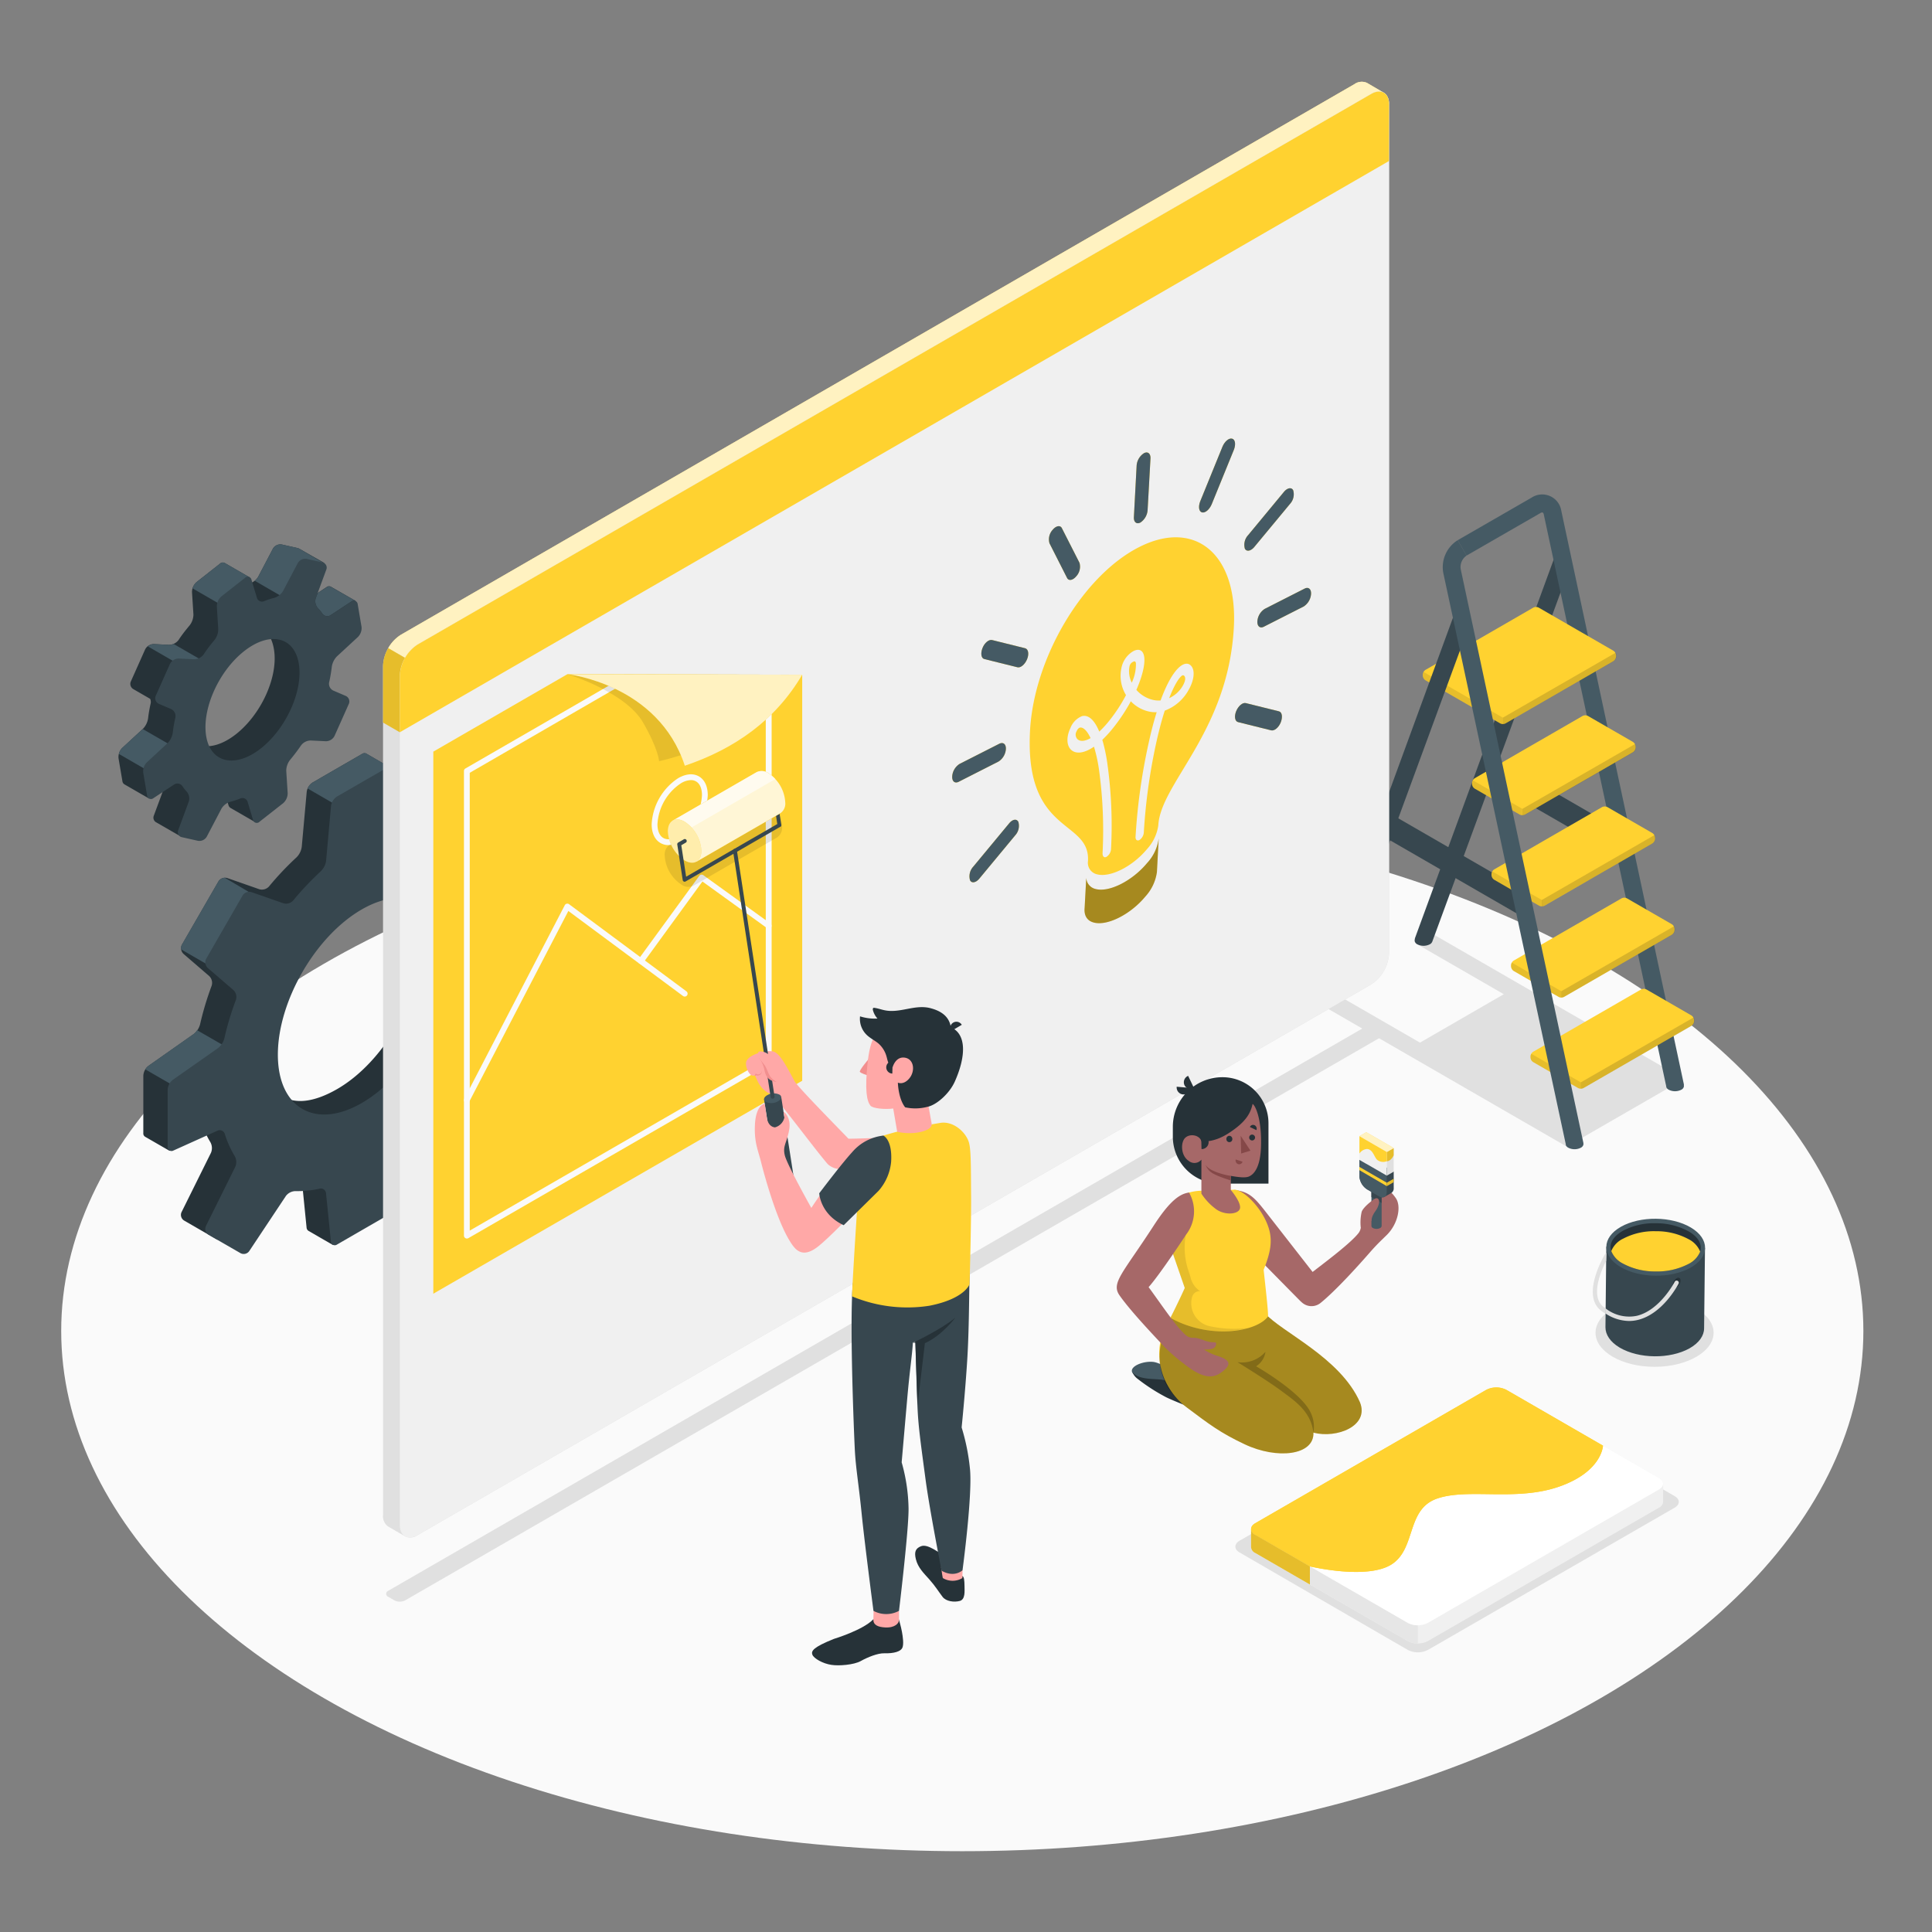 <svg xmlns="http://www.w3.org/2000/svg" viewBox="0 0 500 500"><rect x="0" y="0" width="500" height="500" fill="#808080" stroke="none"/><g id="freepik--Floor--inject-7"><ellipse id="freepik--floor--inject-7" cx="249.04" cy="344.45" rx="233.2" ry="134.64" style="fill:#fafafa"></ellipse></g><g id="freepik--Shadows--inject-7"><path id="freepik--Shadow--inject-7" d="M320.79,401.77,364.34,427a5.74,5.74,0,0,0,5.2,0l63.85-36.81c1.44-.83,1.44-2.18,0-3L389.84,362a5.75,5.75,0,0,0-5.19,0l-63.86,36.74C319.36,399.59,319.35,400.94,320.79,401.77Z" style="fill:#e0e0e0"></path><path id="freepik--shadow--inject-7" d="M100.52,413.28l1.56.9a3.07,3.07,0,0,0,2.77,0L358.09,268a.84.84,0,0,0,0-1.6l-1.56-.9a3,3,0,0,0-2.78,0L100.52,411.67A.85.85,0,0,0,100.52,413.28Z" style="fill:#e0e0e0"></path><polygon id="freepik--shadow--inject-7" points="432.43 281.01 434.52 278.5 370.89 241.77 366.58 244.26 389.18 257.3 367.49 269.83 344.69 256.67 340.38 259.16 405.51 296.76 406.19 295.94 406.54 296.14 431.52 281.74 431.71 281.86 432.08 281.42 432.61 281.11 432.43 281.01" style="fill:#e0e0e0"></polygon><ellipse id="freepik--shadow--inject-7" cx="428.2" cy="344.91" rx="15.28" ry="8.82" style="fill:#e0e0e0"></ellipse></g><g id="freepik--Gears--inject-7"><path d="M85.64,151.84h0a1,1,0,0,0-1.12.1l-5.4,3.56A1.56,1.56,0,0,1,77,155a13.4,13.4,0,0,0-1-1.29,2.69,2.69,0,0,1-.64-2.57l8.59-5.44L77.44,142h0a1.84,1.84,0,0,0-.43-.17l-4.07-.91A2.22,2.22,0,0,0,70.63,142l-3.83,7.3a4,4,0,0,1-2.31,1.74l-.24.07a9.06,9.06,0,0,0,.34-1.7l-6.43-3.71h0a1.05,1.05,0,0,0-1.21.16l-6.1,4.8a3.43,3.43,0,0,0-1.16,2.59l.37,5.81a4.69,4.69,0,0,1-1,2.81c-1,1.19-2,2.45-2.84,3.75a3.17,3.17,0,0,1-2.48,1.26l-3.93-.2a2.53,2.53,0,0,0-2.25,1.39l-3.69,8.27a1.56,1.56,0,0,0,.63,2h0l4.35,2.51A1.9,1.9,0,0,1,39,182a37.36,37.36,0,0,0-.68,3.94A4.94,4.94,0,0,1,37,188.61l-5.41,5a3.29,3.29,0,0,0-.91,2.67l1,5.89a1.11,1.11,0,0,0,.49.8h0l6.45,3.72.08-7.38a1.56,1.56,0,0,1,2.17.49,12.13,12.13,0,0,0,1.06,1.29,2.66,2.66,0,0,1,.63,2.57l-2.76,7.45a1.37,1.37,0,0,0,.54,1.66h0l6.44,3.71,1.75-4.8L51,205.49a4,4,0,0,1,2.32-1.74,18.76,18.76,0,0,0,2.5-.83,1.39,1.39,0,0,1,1.93.88l1.38,4.57a1.22,1.22,0,0,0,.52.72h0l6.46,3.72L65,205.67l2-1.55a3.4,3.4,0,0,0,1.16-2.59l-.36-5.81a4.56,4.56,0,0,1,1-2.81c1-1.19,2.51-1.83,3.4-3.13.49-.73,1-1.92,1.92-1.88l3.92.2a2.53,2.53,0,0,0,2.25-1.39l3.69-8.27a1.57,1.57,0,0,0-.82-2.09L79.92,175a2,2,0,0,1-1.09-2.19,37.81,37.81,0,0,0,.68-3.94,4.94,4.94,0,0,1,1.32-2.68l5.41-5a3.28,3.28,0,0,0,.9-1.84l4.91-3.83ZM61.08,190c-6.61,5.2-12.94,3.78-14.14-3.16s4.22-15.78,10.83-21S69.7,161,70.89,168,67.7,184.78,61.08,190Z" style="fill:#263238"></path><path d="M36.94,188.67l-5.35,4.91a3.19,3.19,0,0,0-.82,1.54l7.94,4.59v-.42a1.56,1.56,0,0,1,2.17.49h0l7.65-4.42Z" style="fill:#455a64"></path><path d="M50.56,173.78c.61-.93,1.26-1.84,2-2.72l-7.62-4.4a2.9,2.9,0,0,1-1.12.24l-3.93-.2a2.51,2.51,0,0,0-1.62.59L50,174.07Z" style="fill:#455a64"></path><path d="M92.05,155.53a1.05,1.05,0,0,0-1.1.13l-5.41,3.56a1.58,1.58,0,0,1-2.17-.49,10.34,10.34,0,0,0-1.05-1.29,2.69,2.69,0,0,1-.63-2.58l.51-1.38L84.52,152a1,1,0,0,1,1.12-.11h0Z" style="fill:#455a64"></path><path d="M76.08,154c-.07-.07-.12-.15-.18-.22a2.69,2.69,0,0,1-.64-2.57l8.59-5.44L77.44,142h0a1.84,1.84,0,0,0-.43-.17l-4.07-.91A2.22,2.22,0,0,0,70.63,142l-3.83,7.3a3.31,3.31,0,0,1-.87,1l8.65,5Z" style="fill:#455a64"></path><path d="M49.85,152.28l7.94,4.59,6.53-6a9.7,9.7,0,0,0,.27-1.46l-6.43-3.71h0a1.05,1.05,0,0,0-1.21.16l-6.1,4.8A3.33,3.33,0,0,0,49.85,152.28Z" style="fill:#455a64"></path><path d="M93.57,162.26l-1-5.9a1,1,0,0,0-1.61-.7l-5.41,3.56a1.57,1.57,0,0,1-2.16-.49,10.41,10.41,0,0,0-1.06-1.29,2.66,2.66,0,0,1-.63-2.57l2.75-7.46a1.36,1.36,0,0,0-1-1.85l-4.08-.91a2.19,2.19,0,0,0-2.3,1.07L73.23,153a4.07,4.07,0,0,1-2.32,1.74,18.79,18.79,0,0,0-2.51.82,1.37,1.37,0,0,1-1.92-.88l-1.38-4.57a1,1,0,0,0-1.72-.54l-6.1,4.8A3.37,3.37,0,0,0,56.12,157l.36,5.8a4.54,4.54,0,0,1-.95,2.81c-1,1.2-2,2.46-2.83,3.76a3.13,3.13,0,0,1-2.49,1.25l-3.92-.19A2.54,2.54,0,0,0,44,171.79l-3.69,8.27a1.58,1.58,0,0,0,.82,2.1l3.17,1.35a2,2,0,0,1,1.09,2.18,35.12,35.12,0,0,0-.68,3.95,4.88,4.88,0,0,1-1.33,2.68l-5.4,5a3.28,3.28,0,0,0-.91,2.66l1,5.9a1,1,0,0,0,1.61.7l5.4-3.56a1.58,1.58,0,0,1,2.17.49,10.34,10.34,0,0,0,1,1.29,2.69,2.69,0,0,1,.63,2.58l-2.75,7.45a1.35,1.35,0,0,0,1,1.85l4.07.91a2.2,2.2,0,0,0,2.31-1.06l3.83-7.3a4,4,0,0,1,2.31-1.74,20.45,20.45,0,0,0,2.51-.83,1.39,1.39,0,0,1,1.93.88l1.37,4.57a1,1,0,0,0,1.72.54l6.11-4.79a3.47,3.47,0,0,0,1.16-2.59l-.37-5.81a4.62,4.62,0,0,1,1-2.81q1.5-1.8,2.84-3.75a3.14,3.14,0,0,1,2.48-1.26l3.92.19a2.5,2.5,0,0,0,2.26-1.38l3.69-8.27a1.57,1.57,0,0,0-.82-2.09l-3.17-1.36a1.94,1.94,0,0,1-1.09-2.18,37.54,37.54,0,0,0,.68-4,4.91,4.91,0,0,1,1.32-2.67l5.41-5A3.27,3.27,0,0,0,93.57,162.26ZM67.51,193.69c-6.62,5.2-13,3.78-14.15-3.17s3.2-16.79,9.82-22,12.94-3.79,14.14,3.16S74.12,188.49,67.51,193.69Z" style="fill:#37474f"></path><path d="M143.36,223.06,137,219.41h0a1.1,1.1,0,0,0-1,0l-11.43,5.16a1.36,1.36,0,0,1-1.9-.89,25.07,25.07,0,0,0-2.55-5.66,3.15,3.15,0,0,1-.17-2.77l7.62-15.36a1.73,1.73,0,0,0-.68-2.24l-8.27-4.77a1.71,1.71,0,0,0-2.27.53l-9.5,14.28a3.12,3.12,0,0,1-2.48,1.23,23.49,23.49,0,0,0-3.32.16V198.66L94.75,195h0a1.07,1.07,0,0,0-1,.09l-12.84,7.42a3.43,3.43,0,0,0-1.53,2.39l-1.29,14.29a4.79,4.79,0,0,1-1.33,2.67,77.76,77.76,0,0,0-7.14,7.55,2.46,2.46,0,0,1-2.52.72l-8.24-2.88a2,2,0,0,0-2.32.86l-9.44,16.35a2,2,0,0,0,.42,2.43l6.61,5.7a2.45,2.45,0,0,1,.64,2.54,77.88,77.88,0,0,0-3,10,4.78,4.78,0,0,1-1.64,2.49l-11.73,8.25a3.44,3.44,0,0,0-1.31,2.53v14.83a1,1,0,0,0,.45.95h0l6.33,3.65,9.39-4.45a23.94,23.94,0,0,0,1.17,2.19,3.14,3.14,0,0,1,.17,2.77L47,313.66a1.71,1.71,0,0,0,.67,2.23l8.27,4.78a1.73,1.73,0,0,0,2.27-.54l9.5-14.27a3.16,3.16,0,0,1,2.48-1.24,25.47,25.47,0,0,0,6.19-.63,1.36,1.36,0,0,1,1.71,1.21l1.25,12.48a1.08,1.08,0,0,0,.5.87h0l6.32,3.65,7.58-11.14a3.47,3.47,0,0,0,1.53-2.4l1.29-14.29a2.87,2.87,0,0,1,1.64-2.16,30.25,30.25,0,0,0,10-7,2.58,2.58,0,0,1,2.55-.68l5.06,1.78a2,2,0,0,0,2.32-.85l9.44-16.35a2,2,0,0,0-.42-2.44l-4.34-3.74a2.67,2.67,0,0,1-.71-2.57,42.79,42.79,0,0,0,1.18-11.85,3.29,3.29,0,0,1,1.23-2.52l11.73-8.26a3.44,3.44,0,0,0,1.31-2.52l5.61-6.72ZM87.29,281.83c-12,6.92-19.43,2-19.43-11.82s9.9-30.79,21.89-37.7S109,230.42,109,244.26,99.27,274.91,87.29,281.83Z" style="fill:#263238"></path><path d="M125.09,205l2.52-5.08a1.73,1.73,0,0,0-.68-2.24l-8.27-4.77a1.71,1.71,0,0,0-2.27.53l-9.5,14.28a2.45,2.45,0,0,1-.63.61l10.63,6.13Z" style="fill:#455a64"></path><path d="M51,266.61a4,4,0,0,1-.9,1l-11.73,8.25a3.09,3.09,0,0,0-.78.89l7.16,4.13L60.35,272Z" style="fill:#455a64"></path><path d="M58.16,227.15a2.06,2.06,0,0,0-1.66,1l-9.44,16.35a1.94,1.94,0,0,0-.21,1.19l8.14,4.7,12.92-17.48Z" style="fill:#455a64"></path><path d="M79.59,204.05l10.07,5.82,11.43-6.61v-4.6L94.75,195h0a1.07,1.07,0,0,0-1,.09l-12.84,7.42A3.39,3.39,0,0,0,79.59,204.05Z" style="fill:#455a64"></path><path d="M143.82,238.85V224a1,1,0,0,0-1.46-1l-11.43,5.16a1.37,1.37,0,0,1-1.91-.88,25.38,25.38,0,0,0-2.54-5.67,3.15,3.15,0,0,1-.18-2.77l7.62-15.36a1.74,1.74,0,0,0-.67-2.24L125,196.54a1.73,1.73,0,0,0-2.28.53l-9.49,14.28a3.13,3.13,0,0,1-2.49,1.23,25.9,25.9,0,0,0-6.18.63,1.36,1.36,0,0,1-1.71-1.21l-1.26-12.47a1,1,0,0,0-1.54-.79l-12.85,7.41a3.46,3.46,0,0,0-1.53,2.4l-1.28,14.28A4.77,4.77,0,0,1,83,225.5a77.67,77.67,0,0,0-7.13,7.55,2.47,2.47,0,0,1-2.52.72l-8.25-2.88a2,2,0,0,0-2.31.86L53.38,248.1a2,2,0,0,0,.41,2.43l6.62,5.7a2.47,2.47,0,0,1,.64,2.55,75.71,75.71,0,0,0-3,10,4.8,4.8,0,0,1-1.65,2.49L44.7,279.48A3.46,3.46,0,0,0,43.39,282v14.83a1,1,0,0,0,1.46.94l11.43-5.15a1.37,1.37,0,0,1,1.91.88,25.79,25.79,0,0,0,2.54,5.67,3.15,3.15,0,0,1,.18,2.77L53.29,317.3a1.74,1.74,0,0,0,.67,2.24l8.27,4.77a1.74,1.74,0,0,0,2.28-.54L74,309.5a3.16,3.16,0,0,1,2.49-1.24,25.87,25.87,0,0,0,6.18-.62,1.34,1.34,0,0,1,1.71,1.2l1.26,12.48a1,1,0,0,0,1.54.79L100,314.7a3.51,3.51,0,0,0,1.53-2.4L102.84,298a4.8,4.8,0,0,1,1.34-2.67,77.55,77.55,0,0,0,7.13-7.54,2.45,2.45,0,0,1,2.52-.72l8.25,2.88a2,2,0,0,0,2.31-.86l9.44-16.35a2,2,0,0,0-.41-2.44l-6.62-5.7a2.45,2.45,0,0,1-.64-2.54,77.8,77.8,0,0,0,3-9.95,4.69,4.69,0,0,1,1.64-2.49l11.73-8.26A3.47,3.47,0,0,0,143.82,238.85ZM93.61,285.47c-12,6.92-21.7,1.31-21.7-12.52s9.71-30.66,21.7-37.58,21.69-1.31,21.69,12.53S105.59,278.55,93.61,285.47Z" style="fill:#37474f"></path><path d="M143.37,223.06h0a1,1,0,0,0-1,0l-11.43,5.15a1.35,1.35,0,0,1-1.9-.87,24.64,24.64,0,0,0-1.63-4l8.65-3.9a1.08,1.08,0,0,1,1,0h0Z" style="fill:#455a64"></path></g><g id="freepik--Ladder--inject-7"><path d="M406.39,146.48,370.67,243.7h0a1.34,1.34,0,0,1-.63.68,3.58,3.58,0,0,1-3.25,0,1.24,1.24,0,0,1-.67-.81.57.57,0,0,1,0-.26,2.33,2.33,0,0,1,.13-.67l35.82-97.76a2.3,2.3,0,1,1,4.32,1.59Z" style="fill:#37474f"></path><rect x="373.55" y="203.03" width="6" height="41.36" transform="translate(-5.46 437.96) rotate(-60)" style="fill:#37474f"></rect><rect x="399.61" y="187.99" width="6" height="41.36" transform="translate(20.59 453) rotate(-60)" style="fill:#37474f"></rect><path d="M377.25,139.8l19.1-11a5,5,0,0,1,7.72,3.43l31.71,148.37a1.1,1.1,0,0,1,0,.31,1.13,1.13,0,0,1,0,.32,1.2,1.2,0,0,1-.66.79,3.6,3.6,0,0,1-3.26,0,1.36,1.36,0,0,1-.63-.69.39.39,0,0,1,0-.14l-31.69-148a.86.86,0,0,0-.29-.56.83.83,0,0,0-.61.16l-19.11,11" style="fill:#455a64"></path><path d="M408.42,281.59l-11.63-6.72a1.52,1.52,0,0,1-.7-1.2v-.28a1.52,1.52,0,0,1,.7-1.2l27.92-16.12a1.53,1.53,0,0,1,1.38,0l11.64,6.72a1.55,1.55,0,0,1,.7,1.2v.28a1.55,1.55,0,0,1-.7,1.2l-27.92,16.12A1.55,1.55,0,0,1,408.42,281.59Z" style="fill:#FFD230"></path><path d="M396.3,272.71a1.35,1.35,0,0,0-.21.68v.28a1.52,1.52,0,0,0,.7,1.2l11.63,6.72a1.47,1.47,0,0,0,.7.16v-1.64Z" style="opacity:0.1"></path><path d="M409.12,280.11v1.64a1.41,1.41,0,0,0,.69-.16l14-8.06,14-8.06a1.55,1.55,0,0,0,.7-1.2V264a1.35,1.35,0,0,0-.21-.68Z" style="opacity:0.15"></path><path d="M403.38,258l-11.64-6.71a1.56,1.56,0,0,1-.69-1.21v-.27a1.56,1.56,0,0,1,.69-1.21l27.92-16.11a1.49,1.49,0,0,1,1.39,0l11.64,6.71a1.56,1.56,0,0,1,.69,1.21v.27a1.56,1.56,0,0,1-.69,1.21L404.77,258A1.49,1.49,0,0,1,403.38,258Z" style="fill:#FFD230"></path><path d="M391.25,249.11a1.51,1.51,0,0,0-.2.69v.27a1.56,1.56,0,0,0,.69,1.21L403.38,258a1.31,1.31,0,0,0,.69.17v-1.64Z" style="opacity:0.1"></path><path d="M404.07,256.52v1.64a1.35,1.35,0,0,0,.7-.17l14-8.05,14-8.06a1.56,1.56,0,0,0,.69-1.21v-.27a1.51,1.51,0,0,0-.2-.69Z" style="opacity:0.15"></path><path d="M398.33,234.4l-11.63-6.72a1.52,1.52,0,0,1-.7-1.2v-.28a1.52,1.52,0,0,1,.7-1.2l27.91-16.12a1.55,1.55,0,0,1,1.39,0l11.64,6.72a1.54,1.54,0,0,1,.69,1.2v.28a1.54,1.54,0,0,1-.69,1.2L399.72,234.4A1.55,1.55,0,0,1,398.33,234.4Z" style="fill:#FFD230"></path><path d="M386.21,225.52a1.38,1.38,0,0,0-.21.68v.28a1.52,1.52,0,0,0,.7,1.2l5.81,3.36,5.82,3.36a1.45,1.45,0,0,0,.7.17v-1.65Z" style="opacity:0.1"></path><path d="M399,232.92v1.65a1.41,1.41,0,0,0,.69-.17l14-8.06,14-8.06a1.54,1.54,0,0,0,.69-1.2v-.28a1.36,1.36,0,0,0-.2-.68Z" style="opacity:0.15"></path><path d="M393.29,210.81l-11.64-6.72a1.54,1.54,0,0,1-.69-1.2v-.28a1.54,1.54,0,0,1,.69-1.2l27.92-16.12a1.55,1.55,0,0,1,1.39,0L422.59,192a1.52,1.52,0,0,1,.7,1.2v.28a1.52,1.52,0,0,1-.7,1.2l-27.91,16.12A1.55,1.55,0,0,1,393.29,210.81Z" style="fill:#FFD230"></path><path d="M394,209.33V211a1.47,1.47,0,0,0,.7-.16l14-8.06,13.95-8.06a1.52,1.52,0,0,0,.7-1.2v-.28a1.44,1.44,0,0,0-.2-.68Z" style="opacity:0.15"></path><path d="M381.16,201.93a1.34,1.34,0,0,0-.2.68v.28a1.54,1.54,0,0,0,.69,1.2l11.64,6.72a1.41,1.41,0,0,0,.69.16v-1.64Z" style="opacity:0.1"></path><path d="M388.24,187.21,368.9,176.05a1.54,1.54,0,0,1-.69-1.2v-.28a1.54,1.54,0,0,1,.69-1.2l27.92-16.12a1.55,1.55,0,0,1,1.39,0l19.34,11.16a1.54,1.54,0,0,1,.69,1.21v.27a1.56,1.56,0,0,1-.69,1.21l-27.92,16.11A1.49,1.49,0,0,1,388.24,187.21Z" style="fill:#FFD230"></path><path d="M388.94,185.73v1.65a1.41,1.41,0,0,0,.69-.17l14-8.06,14-8.05a1.56,1.56,0,0,0,.69-1.21v-.27a1.37,1.37,0,0,0-.2-.69Z" style="opacity:0.15"></path><path d="M368.41,173.89a1.47,1.47,0,0,0-.2.68v.28a1.54,1.54,0,0,0,.69,1.2l19.34,11.16a1.42,1.42,0,0,0,.7.17v-1.65Z" style="opacity:0.1"></path><path d="M380.35,161.52l-35.69,97.1v0l-.08.22a1.49,1.49,0,0,1-.58.56,3.6,3.6,0,0,1-3.26,0,1.23,1.23,0,0,1-.66-.8,1.13,1.13,0,0,1,0-.26,2,2,0,0,1,.13-.68L376,159.93a2.31,2.31,0,0,1,4.33,1.59Z" style="fill:#37474f"></path><path d="M379.55,143.79a3.57,3.57,0,0,0-1.53,3.45L409.74,295.6a1.49,1.49,0,0,1,.05.36v.26a1.27,1.27,0,0,1-.67.81,3.58,3.58,0,0,1-3.25,0,1.45,1.45,0,0,1-.64-.67v0l0-.19L373.51,148.21a8.23,8.23,0,0,1,3.74-8.41" style="fill:#455a64"></path></g><g id="freepik--Window--inject-7"><path d="M359.48,27a3.24,3.24,0,0,0-1.36-3l-4.35-2.53a3.24,3.24,0,0,0-3.26.33L103.75,164.28a10.22,10.22,0,0,0-4.62,8v219.8a3.23,3.23,0,0,0,1.36,3l4.33,2.52a3.23,3.23,0,0,0,3.27-.32l246.76-142.5a10.2,10.2,0,0,0,4.63-8Z" style="fill:#e0e0e0"></path><path d="M358.12,24a3.21,3.21,0,0,0-3.26.32L108.09,166.8a9.54,9.54,0,0,0-3.27,3.45l-4.34-2.51a9.44,9.44,0,0,1,3.28-3.46L350.52,21.78a3.26,3.26,0,0,1,3.26-.33Z" style="fill:#FFD230"></path><path d="M358.12,24a3.21,3.21,0,0,0-3.26.32L108.09,166.8a9.54,9.54,0,0,0-3.27,3.45l-4.34-2.51a9.44,9.44,0,0,1,3.28-3.46L350.52,21.78a3.26,3.26,0,0,1,3.26-.33Z" style="fill:#fff;opacity:0.7"></path><path d="M108.09,166.8,354.85,24.3c2.56-1.47,4.63-.28,4.63,2.67v219.8a10.2,10.2,0,0,1-4.63,8L108.09,397.28c-2.55,1.48-4.62.28-4.62-2.67V174.81A10.24,10.24,0,0,1,108.09,166.8Z" style="fill:#f0f0f0"></path><path d="M104.82,170.25a9.55,9.55,0,0,0-1.35,4.56v14.7L99.13,187V172.29a9.37,9.37,0,0,1,1.35-4.55Z" style="fill:#FFD230"></path><path d="M104.82,170.25a9.55,9.55,0,0,0-1.35,4.56v14.7L99.13,187V172.29a9.37,9.37,0,0,1,1.35-4.55Z" style="opacity:0.1"></path><path d="M359.48,27c0-2.95-2.07-4.14-4.63-2.67L108.09,166.8a10.24,10.24,0,0,0-4.62,8v14.71l256-147.84Z" style="fill:#FFD230"></path><polygon points="112.14 194.52 112.14 334.81 207.61 279.7 207.61 174.62 146.86 174.47 112.14 194.52" style="fill:#FFD230"></polygon><path d="M173,218.71a4.07,4.07,0,0,1-2.07-.54c-1.47-.85-2.28-2.58-2.28-4.86h0a15.22,15.22,0,0,1,6.88-11.93c2-1.14,3.88-1.3,5.35-.45s2.29,2.57,2.29,4.86a15.23,15.23,0,0,1-6.89,11.92A6.66,6.66,0,0,1,173,218.71Zm5.81-16.82a5.23,5.23,0,0,0-2.53.79,13.59,13.59,0,0,0-6.13,10.63h0c0,1.73.54,3,1.53,3.56s2.35.41,3.85-.45a13.6,13.6,0,0,0,6.14-10.63c0-1.73-.55-3-1.54-3.56A2.52,2.52,0,0,0,178.78,201.89Z" style="fill:#fafafa"></path><path d="M120.82,320.53a.69.69,0,0,1-.37-.1.75.75,0,0,1-.38-.65V199.53a.75.75,0,0,1,.38-.65l39.05-22.55a.79.79,0,0,1,.42-.1L199,178.74a.75.75,0,0,1,.7.75v95.2a.76.76,0,0,1-.38.65l-78.1,45.09A.75.75,0,0,1,120.82,320.53ZM121.57,200V318.48l76.61-44.23V180.19l-38.13-2.45Z" style="fill:#fafafa"></path><path d="M165.84,249.44a.72.72,0,0,1-.44-.14.75.75,0,0,1-.16-1.05L181,226.64a.75.75,0,0,1,1-.16L199.37,239a.76.76,0,0,1,.17,1.05.75.75,0,0,1-1,.17l-16.75-12.09-15.29,21A.74.74,0,0,1,165.84,249.44Z" style="fill:#fafafa"></path><path d="M120.82,285.46a.69.69,0,0,1-.34-.09.75.75,0,0,1-.32-1l26-50.1a.76.76,0,0,1,.5-.39.77.77,0,0,1,.62.13l30.37,22.55a.76.76,0,0,1,.16,1.05.75.75,0,0,1-1.05.15l-29.67-22-25.63,49.32A.76.76,0,0,1,120.82,285.46Z" style="fill:#fafafa"></path><path d="M146.86,174.48s15,4.55,19.57,12.52c4,6.94,4.14,10,4.14,10s25.67-5.42,37-22.4Z" style="opacity:0.1"></path><path d="M146.86,174.48s23.46,2.5,30.37,23.69c13-4.4,23.5-11.85,30.38-23.55Z" style="fill:#FFD230"></path><path d="M146.86,174.48s23.46,2.5,30.37,23.69c13-4.4,23.5-11.85,30.38-23.55Z" style="fill:#fff;opacity:0.7"></path><path d="M305.81,174.92c-.73.55-1.93,2.42-3.23,5.77a7.89,7.89,0,0,0,3.56-3.28c.22-.39.9-1.71.42-2.39A.45.45,0,0,0,305.81,174.92Z" style="fill:#FFD230"></path><path d="M293.19,171.3a1.62,1.62,0,0,0-.88,1.18,6.58,6.58,0,0,0,.59,4.19,11.18,11.18,0,0,0,1.08-5C293.9,171.23,293.74,171,293.19,171.3Z" style="fill:#FFD230"></path><path d="M279.46,188.31l-.16.05a1.77,1.77,0,0,0-.65.85,1.7,1.7,0,0,0,.19,2.08c.64.62,1.84.64,3.4-.27C281.23,188.85,280.17,188.12,279.46,188.31Z" style="fill:#FFD230"></path><path d="M294.78,141.6c-14.57,7.41-27.2,28.68-28.21,47.52-1.45,27.08,15.59,22.8,15,33.72a3.06,3.06,0,0,0,2.41,3.45c3.41.85,9.17-2.08,12.86-6.54a11.39,11.39,0,0,0,2.93-6.16h0c.58-10.92,18.1-24.19,19.55-51.27C320.33,143.47,309.34,134.2,294.78,141.6Zm12.85,36.92a11.67,11.67,0,0,1-6.19,5.39c-.67,2.08-1.34,4.54-2,7.39a149.93,149.93,0,0,0-3.42,24.1,2.57,2.57,0,0,1-1.14,2h0c-.6.3-1.05-.07-1-.83a153.47,153.47,0,0,1,3.52-24.86c.59-2.68,1.25-5.16,1.95-7.4a7.7,7.7,0,0,1-2.69-.35,9.14,9.14,0,0,1-4-2.47,47.22,47.22,0,0,1-4.5,6.8,30,30,0,0,1-2.88,3.17,43.85,43.85,0,0,1,1.25,5.78,116.13,116.13,0,0,1,1,22.58,2.6,2.6,0,0,1-1.19,1.94c-.6.29-1-.11-1-.9a114.16,114.16,0,0,0-.95-21.87,39.7,39.7,0,0,0-1.27-5.75c-2.69,1.85-4.79,1.9-5.95.78s-1.22-3.35-.16-5.57a5.38,5.38,0,0,1,3-3.11c1.69-.43,3.24,1,4.48,4a26.16,26.16,0,0,0,2.61-2.85,41.93,41.93,0,0,0,4.31-6.59,9.61,9.61,0,0,1-1.17-7.1,6.46,6.46,0,0,1,3.08-4.29c1.44-.74,2.48-.24,2.77,1.31.34,1.8-.36,5-2,8.72a8.21,8.21,0,0,0,3.82,2.46,6.59,6.59,0,0,0,2.45.28c1.63-4.45,3.43-7.58,5.17-8.89,1.16-.86,2.2-.83,2.87.1C309.29,173.7,309,176.13,307.63,178.52Z" style="fill:#FFD230"></path><path d="M295.12,135.24c-1,.5-1.74-.13-1.67-1.41l.71-13.34a4.17,4.17,0,0,1,1.92-3.22c1-.5,1.73.13,1.66,1.41L297,132A4.21,4.21,0,0,1,295.12,135.24Z" style="fill:#FFD230"></path><path d="M278.54,149.14c-.89,1.08-2,1.26-2.4.4l-4.53-8.93a3.66,3.66,0,0,1,.82-3.5c.89-1.07,2-1.25,2.4-.39l4.54,8.93A3.67,3.67,0,0,1,278.54,149.14Z" style="fill:#FFD230"></path><path d="M265.81,170.6c-.56,1.36-1.67,2.3-2.49,2.09l-8.58-2.13c-.82-.2-1-1.47-.48-2.83s1.67-2.29,2.49-2.09l8.57,2.13C266.14,168,266.36,169.25,265.81,170.6Z" style="fill:#FFD230"></path><path d="M260.32,193.86a4.16,4.16,0,0,1-1.91,3.23l-10.31,5.24c-1,.5-1.74-.13-1.67-1.41a4.16,4.16,0,0,1,1.91-3.22l10.32-5.24C259.64,192,260.39,192.59,260.32,193.86Z" style="fill:#FFD230"></path><path d="M263.55,212.7a3.64,3.64,0,0,1-.82,3.49l-9.29,11.21c-.89,1.07-2,1.25-2.4.39a3.67,3.67,0,0,1,.83-3.49l9.29-11.21C262.05,212,263.12,211.84,263.55,212.7Z" style="fill:#FFD230"></path><path d="M319.92,184.05c.56-1.36,1.67-2.29,2.49-2.09l8.58,2.13c.82.21,1,1.47.48,2.83s-1.67,2.3-2.49,2.09l-8.57-2.13C319.59,186.68,319.37,185.41,319.92,184.05Z" style="fill:#FFD230"></path><path d="M325.41,160.79a4.15,4.15,0,0,1,1.91-3.22l10.31-5.24c1-.51,1.74.12,1.67,1.4a4.21,4.21,0,0,1-1.91,3.23l-10.32,5.24C326.08,162.7,325.34,162.07,325.41,160.79Z" style="fill:#FFD230"></path><path d="M322.17,142a3.67,3.67,0,0,1,.83-3.49l9.28-11.21c.9-1.08,2-1.25,2.4-.4a3.66,3.66,0,0,1-.82,3.5l-9.29,11.21C323.68,142.64,322.61,142.82,322.17,142Z" style="fill:#FFD230"></path><path d="M311.09,132.61c-.83-.21-1-1.47-.49-2.83l5.77-14.17c.56-1.36,1.67-2.3,2.49-2.09s1,1.47.49,2.83l-5.77,14.17C313,131.88,311.91,132.81,311.09,132.61Z" style="fill:#FFD230"></path><path d="M295.12,135.24c-1,.5-1.74-.13-1.67-1.41l.71-13.34a4.17,4.17,0,0,1,1.92-3.22c1-.5,1.73.13,1.66,1.41L297,132A4.21,4.21,0,0,1,295.12,135.24Z" style="fill:#455a64"></path><path d="M278.54,149.14c-.89,1.08-2,1.26-2.4.4l-4.53-8.93a3.66,3.66,0,0,1,.82-3.5c.89-1.07,2-1.25,2.4-.39l4.54,8.93A3.67,3.67,0,0,1,278.54,149.14Z" style="fill:#455a64"></path><path d="M265.81,170.6c-.56,1.36-1.67,2.3-2.49,2.09l-8.58-2.13c-.82-.2-1-1.47-.48-2.83s1.67-2.29,2.49-2.09l8.57,2.13C266.14,168,266.36,169.25,265.81,170.6Z" style="fill:#455a64"></path><path d="M260.32,193.86a4.16,4.16,0,0,1-1.91,3.23l-10.31,5.24c-1,.5-1.74-.13-1.67-1.41a4.16,4.16,0,0,1,1.91-3.22l10.32-5.24C259.64,192,260.39,192.59,260.32,193.86Z" style="fill:#455a64"></path><path d="M263.55,212.7a3.64,3.64,0,0,1-.82,3.49l-9.29,11.21c-.89,1.07-2,1.25-2.4.39a3.67,3.67,0,0,1,.83-3.49l9.29-11.21C262.05,212,263.12,211.84,263.55,212.7Z" style="fill:#455a64"></path><path d="M319.92,184.05c.56-1.36,1.67-2.29,2.49-2.09l8.58,2.13c.82.21,1,1.47.48,2.83s-1.67,2.3-2.49,2.09l-8.57-2.13C319.59,186.68,319.37,185.41,319.92,184.05Z" style="fill:#455a64"></path><path d="M325.41,160.79a4.15,4.15,0,0,1,1.91-3.22l10.31-5.24c1-.51,1.74.12,1.67,1.4a4.21,4.21,0,0,1-1.91,3.23l-10.32,5.24C326.08,162.7,325.34,162.07,325.41,160.79Z" style="fill:#455a64"></path><path d="M322.17,142a3.67,3.67,0,0,1,.83-3.49l9.28-11.21c.9-1.08,2-1.25,2.4-.4a3.66,3.66,0,0,1-.82,3.5l-9.29,11.21C323.68,142.64,322.61,142.82,322.17,142Z" style="fill:#455a64"></path><path d="M311.09,132.61c-.83-.21-1-1.47-.49-2.83l5.77-14.17c.56-1.36,1.67-2.3,2.49-2.09s1,1.47.49,2.83l-5.77,14.17C313,131.88,311.91,132.81,311.09,132.61Z" style="fill:#455a64"></path><path d="M299.87,217l-.46,8.68a11.75,11.75,0,0,1-3,6.35c-3.8,4.59-9.76,7.62-13.27,6.74-1.84-.44-2.63-1.88-2.44-3.8l.42-7.8a3.12,3.12,0,0,0,2.49,2.92c3.5.88,9.46-2.15,13.26-6.74A11.54,11.54,0,0,0,299.87,217Z" style="fill:#FFD230"></path><path d="M299.87,217l-.46,8.68a11.75,11.75,0,0,1-3,6.35c-3.8,4.59-9.76,7.62-13.27,6.74-1.84-.44-2.63-1.88-2.44-3.8l.42-7.8a3.12,3.12,0,0,0,2.49,2.92c3.5.88,9.46-2.15,13.26-6.74A11.54,11.54,0,0,0,299.87,217Z" style="opacity:0.35"></path></g><g id="freepik--paint-pot--inject-7"><g id="freepik--paint-pot--inject-7"><path d="M441.25,323l-25.54-.35-.22,20.86h0c0,1.88,1.21,3.78,3.68,5.25,5,2.93,13,3,18.06.2,2.53-1.43,3.8-3.32,3.79-5.23Z" style="fill:#37474f"></path><path d="M419.51,317.48c-5,2.82-5.07,7.49-.11,10.42s13,3,18.06.2,5.06-7.5.11-10.43S424.53,314.65,419.51,317.48Z" style="fill:#455a64"></path><path d="M440.15,322.91a3.25,3.25,0,0,1-.18,1,6.2,6.2,0,0,1-3.06,3.22,17.56,17.56,0,0,1-8.5,1.92A17.35,17.35,0,0,1,420,327a6.22,6.22,0,0,1-3-3.22,3.29,3.29,0,0,1-.18-1.07c0-1.56,1.17-3.06,3.24-4.21a17.08,17.08,0,0,1,8.49-1.92,17.25,17.25,0,0,1,8.46,2.1C439.05,319.84,440.16,321.35,440.15,322.91Z" style="fill:#263238"></path><path d="M440,323.91a6.2,6.2,0,0,1-3.06,3.22,17.56,17.56,0,0,1-8.5,1.92A17.35,17.35,0,0,1,420,327a6.22,6.22,0,0,1-3-3.22,6.08,6.08,0,0,1,3.06-3.21,17.18,17.18,0,0,1,8.49-1.93A17.36,17.36,0,0,1,437,320.7,6.25,6.25,0,0,1,440,323.91Z" style="fill:#FFD230"></path><path d="M433.92,330.8c.56-.31,1-.05,1,.6a2.21,2.21,0,0,1-1,1.73c-.56.32-1,.05-1-.59A2.25,2.25,0,0,1,433.92,330.8Z" style="fill:#263238"></path><path d="M415.67,326.31c-1.4,2.76-4.2,9.35-.57,12l.44.31V340c-.36-.22-.74-.47-1.1-.74-5.41-4,.7-14.32,1-14.75a.57.57,0,0,1,.31-.24Z" style="fill:#e0e0e0"></path><path d="M434.4,332.23c-.16.32-4.1,7.86-10.59,9.38a9.51,9.51,0,0,1-2.24.26,11.33,11.33,0,0,1-6-1.89v-1.33a9.88,9.88,0,0,0,8,1.89c6-1.41,9.82-8.76,9.85-8.83a.56.56,0,0,1,.75-.23A.54.54,0,0,1,434.4,332.23Z" style="fill:#e0e0e0"></path></g></g><g id="freepik--Canvas--inject-7"><path d="M430.41,384a1.82,1.82,0,0,0-1.08-1.5l-39.49-22.8a5.72,5.72,0,0,0-5.19,0l-59.8,34.53a1.8,1.8,0,0,0-1.07,1.5v4.69a1.82,1.82,0,0,0,1.07,1.5l39.49,22.79a5.72,5.72,0,0,0,5.19,0l59.8-34.52a1.82,1.82,0,0,0,1.08-1.5Z" style="fill:#f0f0f0"></path><path d="M366.94,420.63v4.69a5.37,5.37,0,0,1-2.6-.62l-39.49-22.8a1.8,1.8,0,0,1-1.07-1.5v-4.69a1.81,1.81,0,0,0,1.07,1.5L364.34,420A5.26,5.26,0,0,0,366.94,420.63Z" style="fill:#e6e6e6"></path><path d="M324.85,394.22l59.8-34.53a5.72,5.72,0,0,1,5.19,0l39.49,22.8c1.44.83,1.44,2.17,0,3L369.53,420a5.72,5.72,0,0,1-5.19,0l-39.49-22.79C323.42,396.39,323.42,395,324.85,394.22Z" style="fill:#fff"></path><path d="M389.84,359.69a5.72,5.72,0,0,0-5.19,0l-59.8,34.53c-1.43.82-1.43,2.17,0,3L339,405.38h0s14.89,3.58,21.22-.57,3.68-14.26,11.76-17,20.36.81,31.51-3.07,11.36-10.6,11.36-10.6h0Z" style="fill:#FFD230"></path><path d="M389.84,359.69a5.72,5.72,0,0,0-5.19,0l-59.8,34.53c-1.43.82-1.43,2.17,0,3L339,405.38h0s14.89,3.58,21.22-.57,3.68-14.26,11.76-17,20.36.81,31.51-3.07,11.36-10.6,11.36-10.6h0Z" style="fill:#FFD230"></path><path d="M323.78,395.71v4.69a1.8,1.8,0,0,0,1.07,1.5L339,410.07v-4.69h0l-14.14-8.17A1.81,1.81,0,0,1,323.78,395.71Z" style="fill:#FFD230"></path><path d="M323.78,395.71v4.69a1.8,1.8,0,0,0,1.07,1.5L339,410.07v-4.69h0l-14.14-8.17A1.81,1.81,0,0,1,323.78,395.71Z" style="opacity:0.1"></path></g><g id="freepik--character-2--inject-7"><path d="M293,355.16c-.7-1.56,2.91-3,5.48-2.7,1.18.13,2.71,1.08,3.87,1.14,1.77.08,3.91-.49,5.82-.43,2.82.08,3.21,2.09,2.71,3.64s-4,2.86-4,2.86L300,358C296.64,357.6,294.1,356.8,293,355.16Z" style="fill:#455a64"></path><path d="M309,356c-.91,0-.35,3.28-1.44,4-.57.4-4.15-2.19-6.11-2.78s-6.64.16-8.38-2.12a3.91,3.91,0,0,0,1.16,1.6,48.33,48.33,0,0,0,7.58,4.91c2.75,1.34,9,3.65,9,3.65Z" style="fill:#263238"></path><path d="M339.91,370.77c.24,5.87-9.37,7-17.8,3-6.37-3-9.22-5.22-15-9.55-7.18-5.36-9.52-15.56-4.21-23.15l24.41-1.26c4.25,4.92,19.54,11.46,24.65,23.11,2.46,6.15-6,9.39-12,7.86Z" style="fill:#FFD230"></path><path d="M339.91,370.77c.24,5.87-9.37,7-17.8,3-6.37-3-9.22-5.22-15-9.55-7.18-5.36-9.33-13.49-4.21-23.15l24.41-1.26c4.25,4.92,19.54,11.46,24.65,23.11,2.46,6.15-6,9.39-12,7.86Z" style="opacity:0.35"></path><path d="M339.91,370.77c-.64-5.52-4.84-8.25-8.45-10.92s-11.19-7.32-11.19-7.32a8.09,8.09,0,0,0,7.23-2.68,5.25,5.25,0,0,1-2.43,3.74s10.49,6,13.63,11.09A8.56,8.56,0,0,1,339.91,370.77Z" style="opacity:0.22"></path><path d="M361.24,310.08c-2.33-3.35-3.54-2.42-4.44.64a14.9,14.9,0,0,1-1.88,4c0-1-2.55.49-2.71,2.61a3.13,3.13,0,0,1-.6,1.76c-2,2.56-7.81,6.93-11.91,10.09l-11-14.1c-3.75-4.8-5-6.66-9.33-7.13a8.86,8.86,0,0,1,3.36,2.64c1.7,2-.47,11.63-.47,11.63s13,13.24,14.3,14.52a7.46,7.46,0,0,0,.61.53,3.71,3.71,0,0,0,4.59-.07c3.8-3.06,9.7-9.56,12.74-13.05,2.06-2.36,3.14-3.28,4.46-4.6C361.83,316.67,362.69,312.18,361.24,310.08Z" style="fill:#a66868"></path><path d="M310.47,308.17h0c-5.74.4-6.14,3.17-7.58,6.2a9.84,9.84,0,0,0-.27,7.39l4,11.57s-1.55,3.45-3.72,7.73c10,5.6,22.24,3.73,25.26-.36.12-.86-.65-7.64-1.13-12.07,1.77-4.43,2.23-7.24,1.49-10.17-1.39-5.44-6.76-10.74-9.14-10.55Z" style="fill:#FFD230"></path><path d="M305.81,335.09c-.35.74-.79,1.67-1.31,2.74q-.13.27-.27.57l-.37.73c-.3.62-.62,1.26-1,1.93.37.21.74.4,1.12.58a27.48,27.48,0,0,0,19.17,2,29.22,29.22,0,0,1-10.15-.44,6.06,6.06,0,0,1-4.52-7.39c0-.12.07-.23.1-.32a2,2,0,0,1,2-1.34,5.85,5.85,0,0,1-2.5-3.74l-.53-1.61a18.83,18.83,0,0,1-.18-11.29l0-.1L303.2,315l-.74.52h0a9.64,9.64,0,0,0-.4,2.32h0c0,.2,0,.4,0,.61a2.62,2.62,0,0,0,0,.28l0,.51c0,.13,0,.27.05.4l.06.43c0,.17.07.34.11.52s0,.21.07.32c.07.29.16.57.25.84l4,11.57Z" style="opacity:0.1"></path><path d="M328.28,306.32H315.69a12.15,12.15,0,0,1-12.16-12.16v-2.54a12.84,12.84,0,0,1,12.84-12.84h0a11.91,11.91,0,0,1,11.91,11.91Z" style="fill:#263238"></path><path d="M324.17,285.7c.64.33,2.36,3.6,2.19,10.76-.14,6.06-2.1,7.55-3.09,8s-2.89.17-4.74-.14v3.63s2.56,3,2.4,4.64-3.69,2.06-6.09.43a15.3,15.3,0,0,1-3.92-4.11v-8.79a2.32,2.32,0,0,1-3.29.31c-2.05-1.35-2.12-4.71-.94-5.92s3.75-.82,4.23.85c0,0,3,.53,7-2.06C322.27,290.5,323.61,288.27,324.17,285.7Z" style="fill:#a66868"></path><path d="M325.16,292.48l-1.69-.81a.89.89,0,0,1,1.22-.46A1,1,0,0,1,325.16,292.48Z" style="fill:#263238"></path><path d="M318.15,291.94l-1.58,1a.89.89,0,0,1,.26-1.28A1,1,0,0,1,318.15,291.94Z" style="fill:#263238"></path><path d="M310.85,293.67l.1,3.71a1.79,1.79,0,0,0,1.84-1.84A2,2,0,0,0,310.85,293.67Z" style="fill:#263238"></path><path d="M309.09,281.78l-1.6-3.35a1.8,1.8,0,0,0-.94,2.43A2,2,0,0,0,309.09,281.78Z" style="fill:#263238"></path><path d="M308.23,281.57l-3.7-.33a1.81,1.81,0,0,0,1.63,2A1.94,1.94,0,0,0,308.23,281.57Z" style="fill:#263238"></path><path d="M318.92,294.7a.77.77,0,1,1-1.53.07.77.77,0,0,1,.72-.82A.78.78,0,0,1,318.92,294.7Z" style="fill:#263238"></path><path d="M319.8,300.07l1.77.57a.91.91,0,0,1-1.15.63A1,1,0,0,1,319.8,300.07Z" style="fill:#854848"></path><path d="M324.81,294.38a.76.76,0,1,1-.8-.75A.78.78,0,0,1,324.81,294.38Z" style="fill:#263238"></path><polygon points="321.09 293.95 321.21 298.53 323.62 297.79 321.09 293.95" style="fill:#854848"></polygon><path d="M318.53,304.31c-1.95-.26-6-1.41-6.58-3a4.14,4.14,0,0,0,1.4,2c1.2,1,5.18,2.18,5.18,2.18Z" style="fill:#854848"></path><path d="M315.74,355.4c3.4-2.26,2.49-3.48-.55-4.46a14,14,0,0,1-3.62-1.69,6.85,6.85,0,0,0,2-.16,1.38,1.38,0,0,0,1.15-1.51c-.06-.29-.78-.08-2-.36-1.54-.37-2.29-1-4-1a2.66,2.66,0,0,1-1.76-.63c-2.51-2.08-6.62-8.32-9.7-12.48,3-3.36,9.71-13.61,9.71-13.61a9.82,9.82,0,0,0,.76-10.86c-2.88.3-5.67,3.18-9.21,8.64-7.92,12.22-11,14.72-8.82,17.91,2.79,4,8.54,10.05,11.7,13.43a45.83,45.83,0,0,0,5,4.32C311,356.61,313.61,356.81,315.74,355.4Z" style="fill:#a66868"></path><path d="M357.57,307.21v10.06a.67.67,0,0,1-.39.54,2.06,2.06,0,0,1-1.87,0,.67.67,0,0,1-.39-.54V307.21Z" style="fill:#455a64"></path><polygon points="354.92 309.8 357.56 311.33 357.56 307.21 354.92 307.21 354.92 309.8" style="fill:#37474f"></polygon><path d="M353.59,299.15v2l-1.77-1v4.21a4.38,4.38,0,0,0,2,3.44l3.11,1.8a1.43,1.43,0,0,0,1.34.17s1.57-.88,1.89-1.09a1.43,1.43,0,0,0,.53-1.25v-4.21Z" style="fill:#37474f"></path><path d="M356.91,309.62l-3.11-1.8a4.38,4.38,0,0,1-2-3.44v-4.21l7.08,4.09v4.21C358.9,309.74,358,310.25,356.91,309.62Z" style="fill:#455a64"></path><polygon points="358.9 304.26 351.82 300.17 351.82 294.03 358.91 298.13 358.9 304.26" style="fill:#f0f0f0"></polygon><polygon points="358.9 304.26 358.91 298.13 360.68 297.1 360.68 303.24 358.9 304.26" style="fill:#e0e0e0"></polygon><polygon points="358.9 306.09 351.82 302 351.81 302.83 358.9 306.97 358.9 306.09" style="fill:#FFD230"></polygon><polygon points="358.9 306.09 360.68 305.07 360.67 305.95 358.9 306.97 358.9 306.09" style="fill:#FFD230"></polygon><polygon points="358.9 306.09 360.68 305.07 360.67 305.95 358.9 306.97 358.9 306.09" style="opacity:0.1"></polygon><path d="M360.68,299s-.6,1.46-1.77,1.54v-2.39l1.77-1Z" style="fill:#FFD230"></path><path d="M360.68,299s-.6,1.46-1.77,1.54v-2.39l1.77-1Z" style="opacity:0.1"></path><path d="M358.91,300.52a2.53,2.53,0,0,1-2.42-.29c-.84-.63-1.13-2.83-2.75-2.87a2.59,2.59,0,0,0-1.92,1.17V294l7.09,4.1Z" style="fill:#FFD230"></path><polygon points="351.82 294.03 353.59 293.01 360.68 297.1 358.91 298.13 351.82 294.03" style="fill:#FFD230"></polygon><polygon points="351.82 294.03 353.59 293.01 360.68 297.1 358.91 298.13 351.82 294.03" style="fill:#fff;opacity:0.7"></polygon><path d="M352.16,317.67a12.36,12.36,0,0,1,.25-4.09c.46-1.2,2.6-2.84,3.33-3.31s1.45.05,1.07,1.42-1,1.77-1.45,2.72a4,4,0,0,0-.44,1.54Z" style="fill:#a66868"></path></g><g id="freepik--character-1--inject-7"><path d="M198.07,206.4a3,3,0,0,0-3.09-.29l-21.65,12.5a3,3,0,0,0-1.3,2.82,9.58,9.58,0,0,0,4.34,7.51,3,3,0,0,0,3.1.28l21.62-12.48a3,3,0,0,0,1.31-2.83A9.58,9.58,0,0,0,198.07,206.4Z" style="opacity:0.1"></path><path d="M228.44,294.43s-6.91.29-8.86.26c-5-5.16-12.29-12.59-13.85-14.7-2.13-3.94-3.95-7.6-5.77-7.9s-5.78.69-6.73,2.41c-.67,1.19.82,4.61,2.11,3.76.62,1.11,1.3,4,4.62,5.06,5.15,6.17,11,14.15,14.23,17.92a4.81,4.81,0,0,0,6.21.34Z" style="fill:#ffa8a7"></path><path d="M249.08,407.91c.42.17.51,1,.54,2.62,0,1.24.24,3.39-1.22,3.79s-3.56.13-4.46-1.05c-1.12-1.48-1.87-2.77-3.48-4.58-1.4-1.56-2.91-3-3.44-5.2-.48-1.95,0-2.79,1.32-3.32,1.84-.74,4.65,1.86,6.07,2.3C245.63,402.84,248.65,407.74,249.08,407.91Z" style="fill:#263238"></path><path d="M249.11,406.4l-.05,2a4.88,4.88,0,0,1-5.05,0c-.09-.19-.46-2.87-.46-2.87Z" style="fill:#ffa8a7"></path><path d="M232.62,419.07s.53,1.75.81,3.28c.22,1.22.52,3.24.08,4.14s-2.11,1.45-4.67,1.38c-1.66-.05-4.27,1-6.06,2s-5.66,1.3-7.59,1c-2.27-.32-4.6-1.69-4.95-2.64s.17-1.92,5.59-4.09c0,0,7.52-2.27,10.18-5.07Z" style="fill:#263238"></path><path d="M232.67,416.91s0,1.48,0,2.33-1.05,2.09-3.64,1.94c-1.82-.11-3.08-.63-3-2.12l.05-2.17Z" style="fill:#ffa8a7"></path><path d="M251,379.89a54.26,54.26,0,0,0-2.13-10.47s.92-9,1.45-17.49c.58-9.19.45-20.77.68-23.06,0,0-29.57-6.68-30.34,3.95s.33,37.75.57,42.43,1,8.83,1.76,16.43,3.06,25.21,3.06,25.21a7,7,0,0,0,6.61,0s2.57-21.23,2.47-26.63a46,46,0,0,0-1.78-11.81s.76-8.76,1.43-16.38,1.28-11.28,1.47-14.59l.64-.31s.36,13.18.6,17.87.89,9.18,2.05,17.89c1,7.55,4.14,23.57,4.14,23.57,3.35,1.91,5.42-.12,5.42-.12S251.78,386.44,251,379.89Z" style="fill:#37474f"></path><path d="M236.26,347.5s7.28-3.39,11-6.51c0,0-3.45,4.64-7.9,6.63,0,0-1.93,16.32-1.91,16l-.54-16.13Z" style="fill:#263238"></path><polygon points="231.1 286.5 232.76 296.24 241.94 295.44 240.03 284.77 231.1 286.5" style="fill:#ffa8a7"></polygon><path d="M250.74,295.61c-.8-2.65-4.08-5.58-7.43-5l-2.18.37c0,1.7-4.68,2.92-9,1.91-1.29.34-2.48.69-3.55,1-3.08,1-5.93,3.6-6.41,13.65,0,0-1.55,23.42-1.67,27.95a37.15,37.15,0,0,0,20,2.44c9.23-1.8,10.42-5.59,10.42-5.59s.5-16.85.39-24.14C251.27,302,251.3,297.43,250.74,295.61Z" style="fill:#FFD230"></path><path d="M225,273.83s-2.69,3.18-2.47,3.55,1.85.88,1.85.88Z" style="fill:#f28f8f"></path><path d="M232.45,265c-4.73.42-7,2.1-7.86,9.59-.87,7.68-.22,10.38.66,11.53.59.78,3.93,1.05,5.9.76,2.46-.38,8.07-1.64,11-5.18,3.51-4.18,5-10.22,2.16-13.12C240.32,264.52,234.37,264.85,232.45,265Z" style="fill:#ffa8a7"></path><path d="M224.17,267.7l.14.14c.89.85,2,1.38,3,2.19a6.94,6.94,0,0,1,2.11,3.35c.31,1.07.43,2.34,1.59,2.83,0,0,.73-2.84,3.14-2.49s2.74,3.45,1.22,5.32-3,1.15-3,1.15.08,4.08,1.88,6.38a12.24,12.24,0,0,0,5.83-.14c2.32-.49,5.61-3.4,7-6.47,2.92-6.5,3.12-12.35-1-14.1-.45-3-2.81-4.34-5.5-5-4-.92-7.78,1.46-11.75.57-.84-.18-1.65-.48-2.49-.59a.48.48,0,0,0-.29,0c-.2.1-.19.39-.13.61a5.15,5.15,0,0,0,1.17,2.15,12.56,12.56,0,0,1-4.51-.57A5.77,5.77,0,0,0,224.17,267.7Z" style="fill:#263238"></path><path d="M246.13,266.86l2.78-1.64a1.61,1.61,0,1,0-2.78,1.64Z" style="fill:#263238"></path><path d="M230.93,277.84l.09-3.22a1.61,1.61,0,1,0-.09,3.22Z" style="fill:#263238"></path><path d="M205.47,305h0l-3.3-21.16-4.43.71,3.3,21.2h0a.79.79,0,0,0,.35.52,3.39,3.39,0,0,0,3.08,0C205.19,305.94,205.54,305.45,205.47,305Z" style="fill:#37474f"></path><path d="M198.09,285.11a3.39,3.39,0,0,0,3.08,0c1-.49,1.32-1.28.65-1.77a3.33,3.33,0,0,0-3.08,0C197.71,283.83,197.42,284.62,198.09,285.11Z" style="fill:#455a64"></path><path d="M201.7,214a.5.5,0,0,1-.49-.42l-1.3-8.49-.78.45a.5.5,0,1,1-.5-.86l1.41-.82a.52.52,0,0,1,.47,0,.53.53,0,0,1,.27.38l1.41,9.2a.49.49,0,0,1-.41.57Z" style="fill:#37474f"></path><path d="M203.22,207.65a9.6,9.6,0,0,0-4.34-7.52,3,3,0,0,0-3.09-.29l-21.68,12.52L180.24,223l21.67-12.51A3,3,0,0,0,203.22,207.65Z" style="fill:#FFD230"></path><path d="M203.22,207.65a9.6,9.6,0,0,0-4.34-7.52,3,3,0,0,0-3.09-.29l-21.68,12.52L180.24,223l21.67-12.51A3,3,0,0,0,203.22,207.65Z" style="fill:#FFD230"></path><path d="M203.22,207.65a9.6,9.6,0,0,0-4.34-7.52,3,3,0,0,0-3.09-.29l-21.68,12.52L180.24,223l21.67-12.51A3,3,0,0,0,203.22,207.65Z" style="fill:#fff;opacity:0.8"></path><path d="M200.66,201.61,179,214.13a7.41,7.41,0,0,0-1.78-1.47,3.23,3.23,0,0,0-2.88-.42l21.48-12.4a3,3,0,0,1,3.09.29A8.14,8.14,0,0,1,200.66,201.61Z" style="fill:#fff;opacity:0.6"></path><path d="M177.18,212.66a9.58,9.58,0,0,1,4.34,7.51c0,2.77-1.94,3.89-4.34,2.51a9.61,9.61,0,0,1-4.34-7.52C172.84,212.4,174.79,211.27,177.18,212.66Z" style="fill:#FFD230"></path><path d="M177.18,212.66a9.58,9.58,0,0,1,4.34,7.51c0,2.77-1.94,3.89-4.34,2.51a9.61,9.61,0,0,1-4.34-7.52C172.84,212.4,174.79,211.27,177.18,212.66Z" style="fill:#fff;opacity:0.6"></path><path d="M174.31,212.24a2.14,2.14,0,0,0-.19.13h0Z" style="fill:#fff;opacity:0.5"></path><path d="M177.18,228.19a.54.54,0,0,1-.21-.05.48.48,0,0,1-.28-.37l-1.41-9.21a.5.5,0,0,1,.24-.51l1.41-.81a.5.5,0,1,1,.5.86l-1.11.65,1.25,8.14,23.88-13.79a.5.5,0,0,1,.5.86l-24.52,14.16A.43.43,0,0,1,177.18,228.19Z" style="fill:#37474f"></path><path d="M199.93,284.34a.5.5,0,0,1-.49-.43l-9.73-63.66a.5.5,0,1,1,1-.15l9.74,63.66a.5.5,0,0,1-.42.57Z" style="fill:#37474f"></path><path d="M227.43,294.38c-3.7.54-6.23,3.41-10.38,8.49-3.69,4.52-7.08,9.74-7.08,9.74s-6.29-11.2-6.87-13.63.5-3.12,1.13-6.52-1.47-4.79-1.47-4.79l.24,1.53a3.38,3.38,0,0,1-2.43,2.56s-1.72,0-2.1-2.46l-.56-3.63s-2.36.16-2.55,5.77c-.15,4.32.87,6.36,1.59,9.26.63,2.52,3.8,14.52,7.4,20.4,1.39,2.26,3.23,4.93,7.67,1.25s14-14,14-14S230.93,303.66,227.43,294.38Z" style="fill:#ffa8a7"></path><path d="M228.61,293.89a12.41,12.41,0,0,0-8.08,4.3c-2.75,3-8.51,10.63-8.51,10.63s.23,5.41,6.33,8.26l9-8.87a13.2,13.2,0,0,0,3.27-7.51C231,294.92,228.61,293.89,228.61,293.89Z" style="fill:#37474f"></path><path d="M196.46,273.79a8.24,8.24,0,0,1,1.27,2.66c.24.83.3,3.22,3.23,3.54,0,0-.23-3.75-1.51-5A4.23,4.23,0,0,0,196.46,273.79Z" style="fill:#f28f8f"></path><path d="M201.33,280.19c-3-1.54-2.2-3.1-3.76-4.93-1.41-1.66-1.55-2.17-1.38-2.78.11-.4.49-.47,1.25-.3,1.91.43,3.17,2.43,4.14,4Z" style="fill:#ffa8a7"></path><path d="M195.34,278.26a.76.76,0,0,0,.21-.47.91.91,0,0,0,.91.24,1,1,0,0,0,.7-.9,1.09,1.09,0,0,1-.7,1.13c-.79.24-.81-.11-.81-.11a.65.65,0,0,1-.19.35" style="fill:#f28f8f"></path></g></svg>